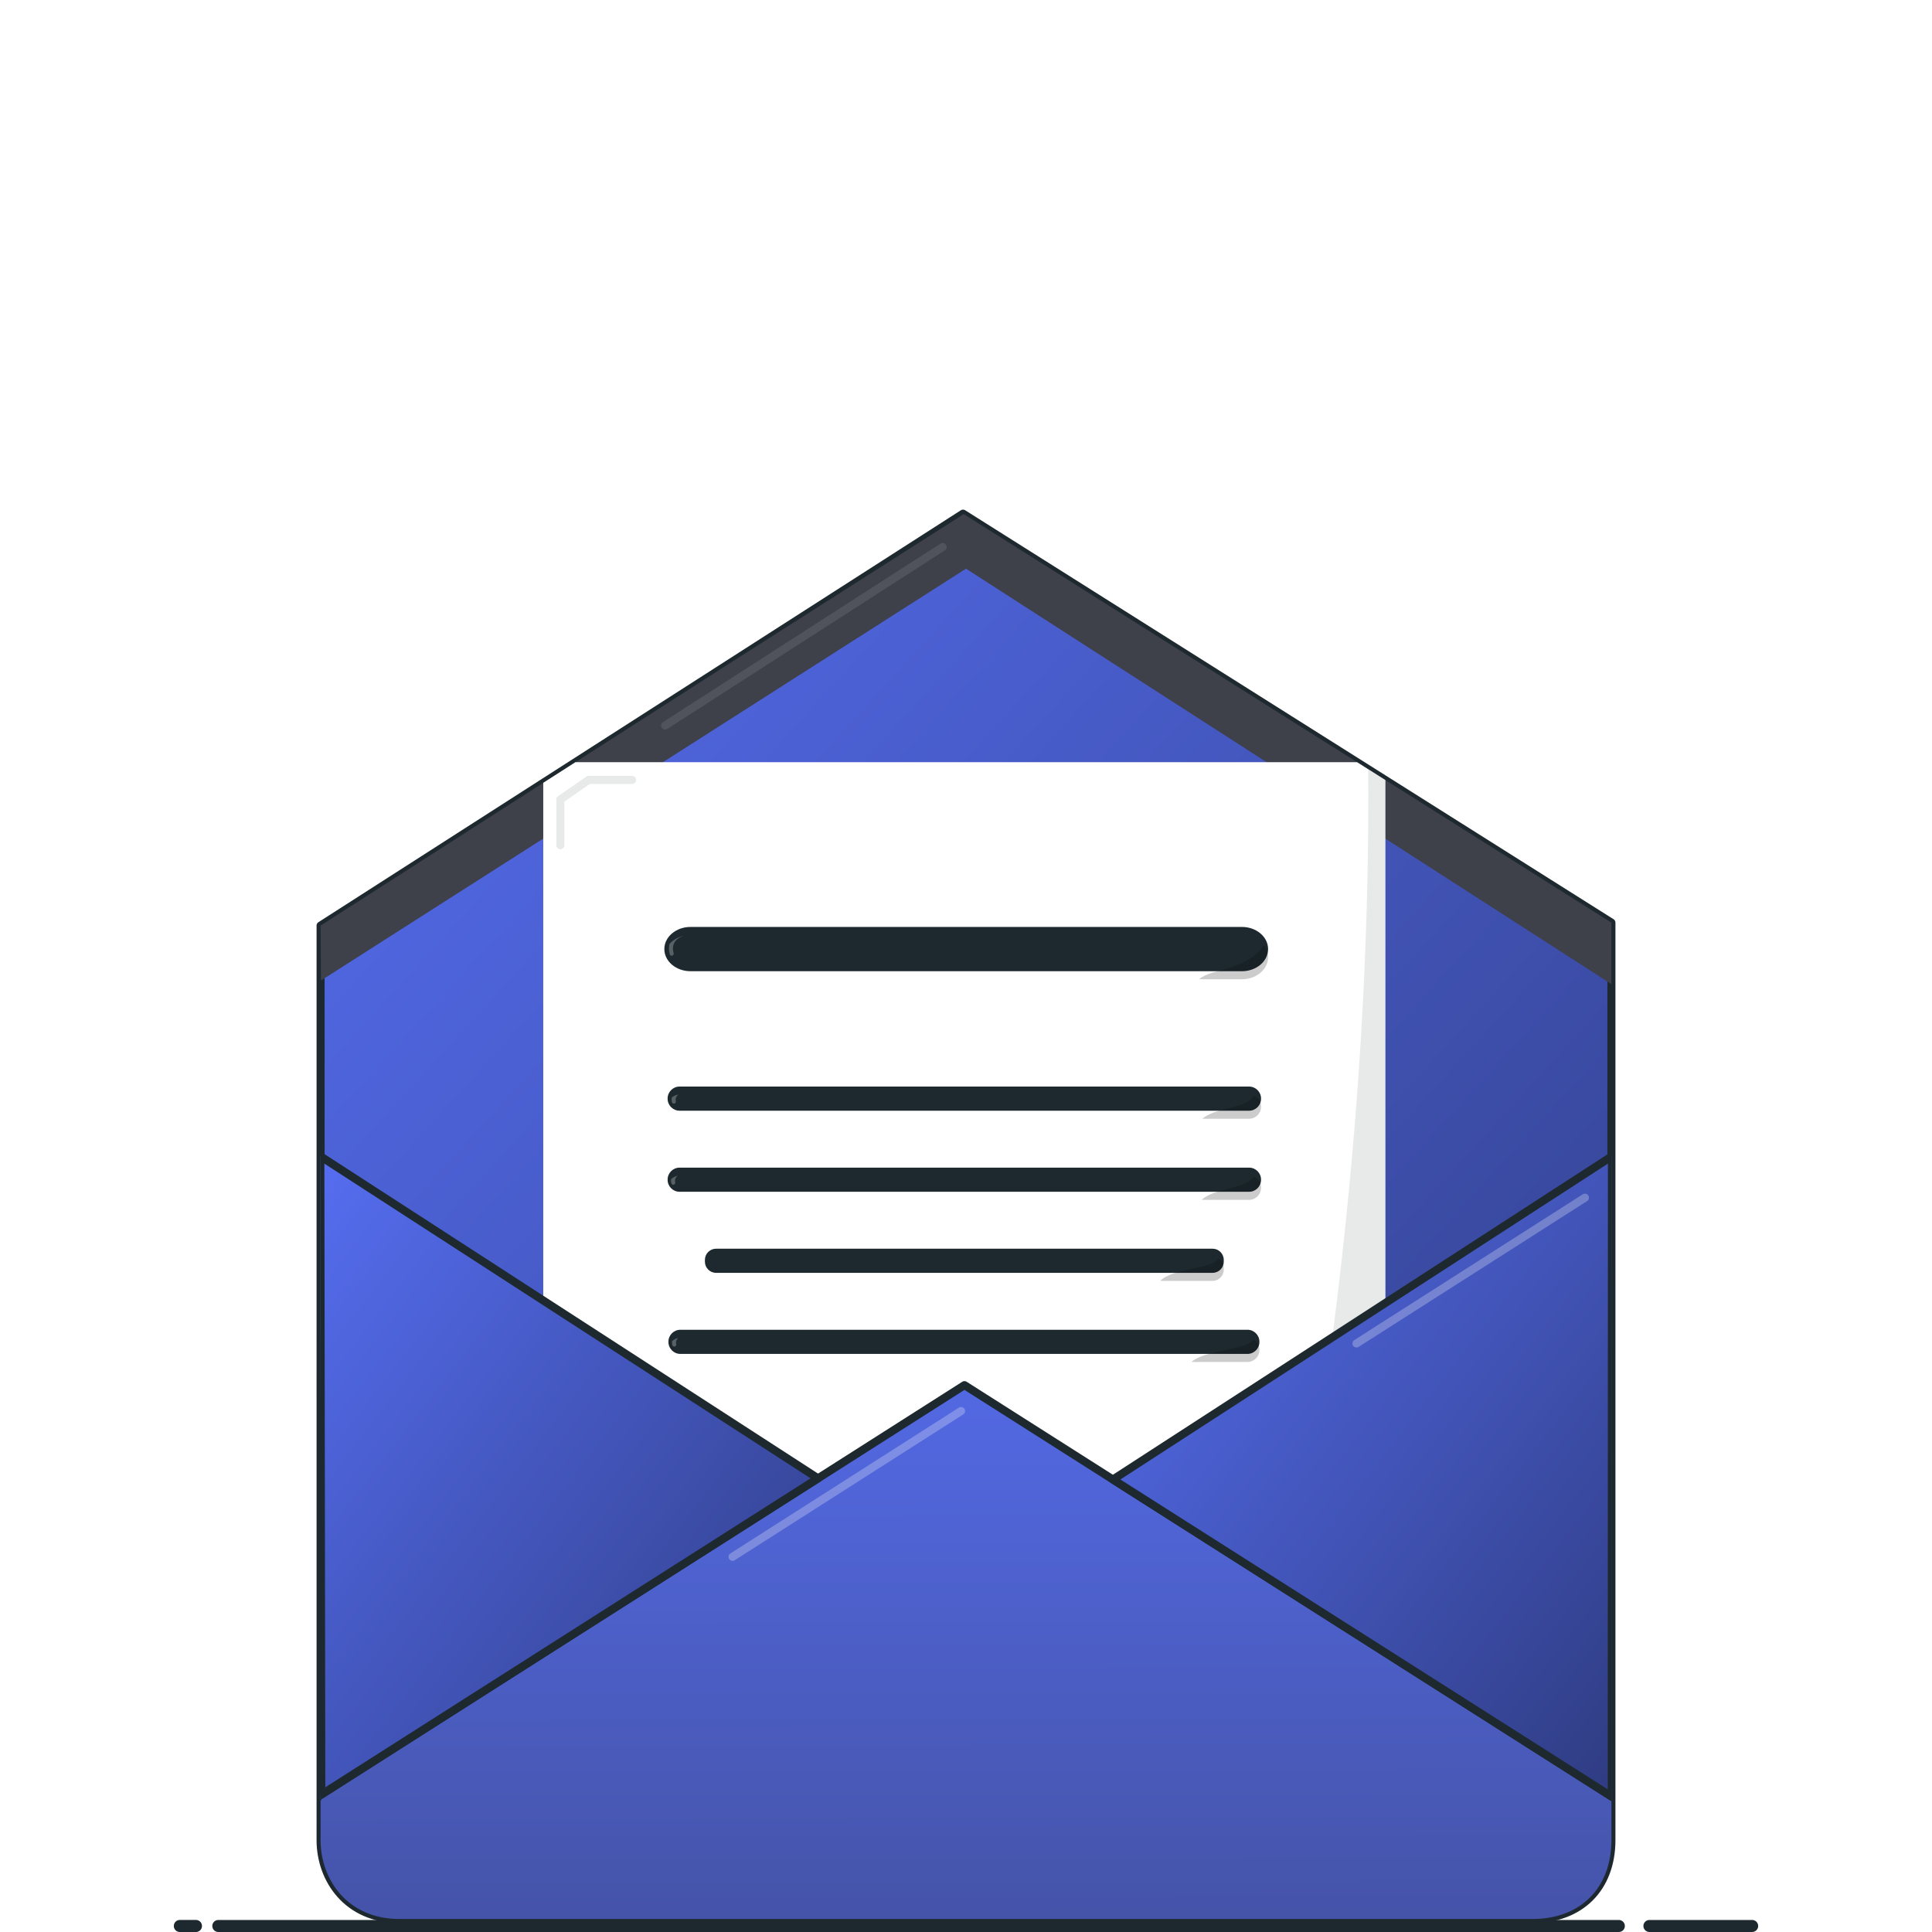 <?xml version="1.0" standalone="no"?><!-- Generator: Gravit.io --><svg xmlns="http://www.w3.org/2000/svg" xmlns:xlink="http://www.w3.org/1999/xlink" style="isolation:isolate" viewBox="16 16 480 480" width="480" height="480"><g style="isolation:isolate" id="file-sharing-illustration"><rect x="16" y="16" width="480" height="480" transform="matrix(1,0,0,1,0,0)" fill="none"/><g id="Ground"><line x1="70.237" y1="494.504" x2="418.199" y2="494.504" vector-effect="non-scaling-stroke" stroke-width="2.985" stroke="rgb(29,41,47)" stroke-linejoin="round" stroke-linecap="round" stroke-miterlimit="3"/><line x1="425.792" y1="494.504" x2="451.318" y2="494.504" vector-effect="non-scaling-stroke" stroke-width="2.985" stroke="rgb(29,41,47)" stroke-linejoin="round" stroke-linecap="round" stroke-miterlimit="3"/><line x1="60.682" y1="494.504" x2="64.682" y2="494.504" vector-effect="non-scaling-stroke" stroke-width="3" stroke="rgb(29,41,47)" stroke-linejoin="round" stroke-linecap="round" stroke-miterlimit="3"/></g><linearGradient id="_lgradient_76" x1="-3.927%" y1="-2.646%" x2="101.064%" y2="101.537%"><stop offset="1.739%" stop-opacity="1" style="stop-color:rgb(86,110,242)"/><stop offset="99.13%" stop-opacity="1" style="stop-color:rgb(47,60,130)"/></linearGradient><path d=" M 255.261 143.616 L 95.649 245.96 Q 95.649 463.444 95.649 473.185 C 95.649 482.925 102.3 492.767 115.231 492.767 C 128.163 492.767 384.837 492.767 396.769 492.767 C 408.701 492.767 416.351 485.008 416.351 473.185 Q 416.351 461.362 416.351 245.221 L 255.261 143.616 Z " fill="url(#_lgradient_76)" vector-effect="non-scaling-stroke" stroke-width="2" stroke="rgb(29,41,47)" stroke-linejoin="round" stroke-linecap="round" stroke-miterlimit="3"/><clipPath id="_clipPath_tnvdpj3cVPTX28hTBY8UlZKIV8dMlp1R"><linearGradient id="_lgradient_76" x1="-3.927%" y1="-2.646%" x2="101.064%" y2="101.537%"><stop offset="1.739%" stop-opacity="1" style="stop-color:rgb(86,110,242)"/><stop offset="99.13%" stop-opacity="1" style="stop-color:rgb(47,60,130)"/></linearGradient><path d=" M 255.261 143.616 L 95.649 245.96 Q 95.649 463.444 95.649 473.185 C 95.649 482.925 102.3 492.767 115.231 492.767 C 128.163 492.767 384.837 492.767 396.769 492.767 C 408.701 492.767 416.351 485.008 416.351 473.185 Q 416.351 461.362 416.351 245.221 L 255.261 143.616 Z " fill="url(#_lgradient_76)" vector-effect="non-scaling-stroke" stroke-width="2" stroke="rgb(29,41,47)" stroke-linejoin="round" stroke-linecap="round" stroke-miterlimit="3"/></clipPath><g clip-path="url(#_clipPath_tnvdpj3cVPTX28hTBY8UlZKIV8dMlp1R)"><path d=" M 95.734 259.611 L 256 157.287 L 416.72 260.739 L 416.72 244.851 L 255.42 143.728 L 95.649 245.59 L 95.734 259.611 Z " fill="rgb(62,64,74)"/><rect x="150.97" y="205.367" width="209.233" height="187.607" transform="matrix(1,0,0,1,0,0)" fill="rgb(255,255,255)"/><clipPath id="_clipPath_RANOX5rdfFxF0tIZ4dk4LqSaBMs0taNH"><rect x="150.97" y="205.367" width="209.233" height="187.607" transform="matrix(1,0,0,1,0,0)" fill="rgb(255,255,255)"/></clipPath><g clip-path="url(#_clipPath_RANOX5rdfFxF0tIZ4dk4LqSaBMs0taNH)"><defs><filter id="Zt298qh1iH9nuMLA2ZcjsfTqFuF48M2H" x="-200%" y="-200%" width="400%" height="400%"><feOffset xmlns="http://www.w3.org/2000/svg" in="SourceAlpha" result="offOut" dx="0" dy="2"/><feGaussianBlur xmlns="http://www.w3.org/2000/svg" in="offOut" result="blurOut" stdDeviation="2"/><feComponentTransfer xmlns="http://www.w3.org/2000/svg" in="blurOut" result="opacOut"><feFuncA xmlns="http://www.w3.org/2000/svg" type="table" tableValues="0 0.5"/></feComponentTransfer><feBlend xmlns="http://www.w3.org/2000/svg" in="SourceGraphic" in2="opacOut" mode="normal"/></filter></defs><g filter="url(#Zt298qh1iH9nuMLA2ZcjsfTqFuF48M2H)"><path d="M 187.554 244.295 L 324.554 244.295 C 328.142 244.295 331.054 246.759 331.054 249.795 L 331.054 249.795 C 331.054 252.83 328.142 255.295 324.554 255.295 L 187.554 255.295 C 183.967 255.295 181.054 252.83 181.054 249.795 L 181.054 249.795 C 181.054 246.759 183.967 244.295 187.554 244.295 Z" style="stroke:none;fill:#1D292F;stroke-miterlimit:10;"/><clipPath id="_clipPath_zTdWFhu74jmHpbivwtz9zhF8Wko5SVWQ"><g filter="url(#Zt298qh1iH9nuMLA2ZcjsfTqFuF48M2H)"><path d="M 187.554 244.295 L 324.554 244.295 C 328.142 244.295 331.054 246.759 331.054 249.795 L 331.054 249.795 C 331.054 252.83 328.142 255.295 324.554 255.295 L 187.554 255.295 C 183.967 255.295 181.054 252.83 181.054 249.795 L 181.054 249.795 C 181.054 246.759 183.967 244.295 187.554 244.295 Z" style="stroke:black;fill:white;stroke-miterlimit:10;"/></g></clipPath><g clip-path="url(#_clipPath_zTdWFhu74jmHpbivwtz9zhF8Wko5SVWQ)"><path d=" M 330.423 247.725 C 329.402 251.007 325.51 253.519 318.716 255.232 Q 307.624 258.029 319.163 263.275 L 339.539 256.662 L 330.423 247.725 Z " fill="rgb(0,0,0)" fill-opacity="0.2"/><path d=" M 187.774 245.687 C 183.837 245.875 182.087 248.125 182.878 250.943" fill="none" vector-effect="non-scaling-stroke" stroke-width="1" stroke="rgb(255,255,255)" stroke-opacity="0.26" stroke-linejoin="round" stroke-linecap="round" stroke-miterlimit="3"/></g></g><defs><filter id="KrnZVNOIxoaHAjpJcg6Eoy6g3bCQCB48" x="-200%" y="-200%" width="400%" height="400%"><feOffset xmlns="http://www.w3.org/2000/svg" in="SourceAlpha" result="offOut" dx="0" dy="2"/><feGaussianBlur xmlns="http://www.w3.org/2000/svg" in="offOut" result="blurOut" stdDeviation="2"/><feComponentTransfer xmlns="http://www.w3.org/2000/svg" in="blurOut" result="opacOut"><feFuncA xmlns="http://www.w3.org/2000/svg" type="table" tableValues="0 0.5"/></feComponentTransfer><feBlend xmlns="http://www.w3.org/2000/svg" in="SourceGraphic" in2="opacOut" mode="normal"/></filter></defs><g filter="url(#KrnZVNOIxoaHAjpJcg6Eoy6g3bCQCB48)"><path d="M 184.841 283.952 L 326.328 283.952 C 327.97 283.952 329.302 285.285 329.302 286.926 L 329.302 286.978 C 329.302 288.619 327.97 289.952 326.328 289.952 L 184.841 289.952 C 183.2 289.952 181.867 288.619 181.867 286.978 L 181.867 286.926 C 181.867 285.285 183.2 283.952 184.841 283.952 Z" style="stroke:none;fill:#1D292F;stroke-miterlimit:10;"/><clipPath id="_clipPath_e34UCjq4SavAfEkcDSneZwUPb7FQV9Qq"><g filter="url(#KrnZVNOIxoaHAjpJcg6Eoy6g3bCQCB48)"><path d="M 184.841 283.952 L 326.328 283.952 C 327.97 283.952 329.302 285.285 329.302 286.926 L 329.302 286.978 C 329.302 288.619 327.97 289.952 326.328 289.952 L 184.841 289.952 C 183.2 289.952 181.867 288.619 181.867 286.978 L 181.867 286.926 C 181.867 285.285 183.2 283.952 184.841 283.952 Z" style="stroke:black;fill:white;stroke-miterlimit:10;"/></g></clipPath><g clip-path="url(#_clipPath_e34UCjq4SavAfEkcDSneZwUPb7FQV9Qq)"><path d=" M 328.423 284.177 C 327.402 287.459 326.612 287.992 319.818 289.705 Q 308.726 292.502 317.163 299.727 L 337.539 293.114 L 328.423 284.177 Z " fill="rgb(0,0,0)" fill-opacity="0.2"/><path d=" M 185.384 285.195 C 183.886 285.267 183.116 286.615 183.417 287.687" fill="none" vector-effect="non-scaling-stroke" stroke-width="1" stroke="rgb(255,255,255)" stroke-opacity="0.26" stroke-linejoin="round" stroke-linecap="round" stroke-miterlimit="3"/></g></g><defs><filter id="Uu4y9vBtoLoLLhksfev1GTHAlD4drbDX" x="-200%" y="-200%" width="400%" height="400%"><feOffset xmlns="http://www.w3.org/2000/svg" in="SourceAlpha" result="offOut" dx="0" dy="2"/><feGaussianBlur xmlns="http://www.w3.org/2000/svg" in="offOut" result="blurOut" stdDeviation="2"/><feComponentTransfer xmlns="http://www.w3.org/2000/svg" in="blurOut" result="opacOut"><feFuncA xmlns="http://www.w3.org/2000/svg" type="table" tableValues="0 0.5"/></feComponentTransfer><feBlend xmlns="http://www.w3.org/2000/svg" in="SourceGraphic" in2="opacOut" mode="normal"/></filter></defs><g filter="url(#Uu4y9vBtoLoLLhksfev1GTHAlD4drbDX)"><path d="M 184.841 304.094 L 326.328 304.094 C 327.97 304.094 329.302 305.426 329.302 307.068 L 329.302 307.119 C 329.302 308.761 327.97 310.094 326.328 310.094 L 184.841 310.094 C 183.2 310.094 181.867 308.761 181.867 307.119 L 181.867 307.068 C 181.867 305.426 183.2 304.094 184.841 304.094 Z" style="stroke:none;fill:#1D292F;stroke-miterlimit:10;"/><clipPath id="_clipPath_wTpymgyKwbYLxmu5e7yAdYiu7GuZfR7J"><g filter="url(#Uu4y9vBtoLoLLhksfev1GTHAlD4drbDX)"><path d="M 184.841 304.094 L 326.328 304.094 C 327.97 304.094 329.302 305.426 329.302 307.068 L 329.302 307.119 C 329.302 308.761 327.97 310.094 326.328 310.094 L 184.841 310.094 C 183.2 310.094 181.867 308.761 181.867 307.119 L 181.867 307.068 C 181.867 305.426 183.2 304.094 184.841 304.094 Z" style="stroke:black;fill:white;stroke-miterlimit:10;"/></g></clipPath><g clip-path="url(#_clipPath_wTpymgyKwbYLxmu5e7yAdYiu7GuZfR7J)"><path d=" M 328.423 304.177 C 327.402 307.459 326.612 307.992 319.818 309.705 Q 308.726 312.502 317.163 319.727 L 337.539 313.114 L 328.423 304.177 Z " fill="rgb(0,0,0)" fill-opacity="0.2"/><path d=" M 185.236 305.344 C 183.738 305.415 182.968 306.763 183.269 307.836" fill="none" vector-effect="non-scaling-stroke" stroke-width="1" stroke="rgb(255,255,255)" stroke-opacity="0.26" stroke-linejoin="round" stroke-linecap="round" stroke-miterlimit="3"/></g></g><defs><filter id="4J8HvBjta9lE3OYPwJZ5gFatUiVyBW9R" x="-200%" y="-200%" width="400%" height="400%"><feOffset xmlns="http://www.w3.org/2000/svg" in="SourceAlpha" result="offOut" dx="0" dy="2"/><feGaussianBlur xmlns="http://www.w3.org/2000/svg" in="offOut" result="blurOut" stdDeviation="2"/><feComponentTransfer xmlns="http://www.w3.org/2000/svg" in="blurOut" result="opacOut"><feFuncA xmlns="http://www.w3.org/2000/svg" type="table" tableValues="0 0.5"/></feComponentTransfer><feBlend xmlns="http://www.w3.org/2000/svg" in="SourceGraphic" in2="opacOut" mode="normal"/></filter></defs><g filter="url(#4J8HvBjta9lE3OYPwJZ5gFatUiVyBW9R)"><path d="M 193.913 324.235 L 317.256 324.235 C 318.791 324.235 320.037 325.481 320.037 327.016 L 320.037 327.454 C 320.037 328.989 318.791 330.235 317.256 330.235 L 193.913 330.235 C 192.378 330.235 191.132 328.989 191.132 327.454 L 191.132 327.016 C 191.132 325.481 192.378 324.235 193.913 324.235 Z" style="stroke:none;fill:#1D292F;stroke-miterlimit:10;"/><clipPath id="_clipPath_AQhLh76TOYEcD8ZFoXrfDnYWvTEVGK7O"><g filter="url(#4J8HvBjta9lE3OYPwJZ5gFatUiVyBW9R)"><path d="M 193.913 324.235 L 317.256 324.235 C 318.791 324.235 320.037 325.481 320.037 327.016 L 320.037 327.454 C 320.037 328.989 318.791 330.235 317.256 330.235 L 193.913 330.235 C 192.378 330.235 191.132 328.989 191.132 327.454 L 191.132 327.016 C 191.132 325.481 192.378 324.235 193.913 324.235 Z" style="stroke:black;fill:white;stroke-miterlimit:10;"/></g></clipPath><g clip-path="url(#_clipPath_AQhLh76TOYEcD8ZFoXrfDnYWvTEVGK7O)"><path d=" M 319.423 325.177 C 318.402 328.459 315.957 328.215 309.164 329.928 Q 298.072 332.725 308.163 340.727 L 328.539 334.114 L 319.423 325.177 Z " fill="rgb(0,0,0)" fill-opacity="0.2"/></g></g><defs><filter id="S5WnlF2IP39gcVNy77MBQotPLKTjZ757" x="-200%" y="-200%" width="400%" height="400%"><feOffset xmlns="http://www.w3.org/2000/svg" in="SourceAlpha" result="offOut" dx="0" dy="2"/><feGaussianBlur xmlns="http://www.w3.org/2000/svg" in="offOut" result="blurOut" stdDeviation="2"/><feComponentTransfer xmlns="http://www.w3.org/2000/svg" in="blurOut" result="opacOut"><feFuncA xmlns="http://www.w3.org/2000/svg" type="table" tableValues="0 0.5"/></feComponentTransfer><feBlend xmlns="http://www.w3.org/2000/svg" in="SourceGraphic" in2="opacOut" mode="normal"/></filter></defs><g filter="url(#S5WnlF2IP39gcVNy77MBQotPLKTjZ757)"><path d="M 185.036 344.376 L 325.931 344.376 C 327.569 344.376 328.899 345.706 328.899 347.345 L 328.899 347.408 C 328.899 349.046 327.569 350.376 325.931 350.376 L 185.036 350.376 C 183.398 350.376 182.068 349.046 182.068 347.408 L 182.068 347.345 C 182.068 345.706 183.398 344.376 185.036 344.376 Z" style="stroke:none;fill:#1D292F;stroke-miterlimit:10;"/><clipPath id="_clipPath_AmtmecGT5YD9eWy2sEmXp8Lmtz3zMRww"><g filter="url(#S5WnlF2IP39gcVNy77MBQotPLKTjZ757)"><path d="M 185.036 344.376 L 325.931 344.376 C 327.569 344.376 328.899 345.706 328.899 347.345 L 328.899 347.408 C 328.899 349.046 327.569 350.376 325.931 350.376 L 185.036 350.376 C 183.398 350.376 182.068 349.046 182.068 347.408 L 182.068 347.345 C 182.068 345.706 183.398 344.376 185.036 344.376 Z" style="stroke:black;fill:white;stroke-miterlimit:10;"/></g></clipPath><g clip-path="url(#_clipPath_AmtmecGT5YD9eWy2sEmXp8Lmtz3zMRww)"><path d=" M 328.318 345.371 C 327.297 348.653 323.499 348.566 316.706 350.279 Q 305.613 353.076 316.163 360.727 L 336.539 354.114 L 328.318 345.371 Z " fill="rgb(0,0,0)" fill-opacity="0.2"/><path d=" M 185.483 345.553 C 183.985 345.624 183.215 346.973 183.516 348.045" fill="none" vector-effect="non-scaling-stroke" stroke-width="1" stroke="rgb(255,255,255)" stroke-opacity="0.26" stroke-linejoin="round" stroke-linecap="round" stroke-miterlimit="3"/></g></g><path d=" M 355.878 202.746 Q 356.959 290.872 341.28 387.649 Q 325.645 484.155 436.436 343.316 L 393.724 180.579 L 355.878 202.746 Z " fill="rgb(29,41,47)" fill-opacity="0.1"/></g><linearGradient id="_lgradient_77" x1="49.094%" y1="-25.359%" x2="49.665%" y2="122.55%"><stop offset="1.739%" stop-opacity="1" style="stop-color:rgb(86,110,242)"/><stop offset="98.696%" stop-opacity="1" style="stop-color:rgb(64,76,147)"/></linearGradient><path d=" M 255.618 360.132 L 95.247 462.223 L 83.591 480.31 L 122.578 510.455 L 416.793 505.632 L 434.88 463.831 L 420.008 464.634 L 415.538 461.816 L 255.618 360.132 Z " fill="url(#_lgradient_77)" vector-effect="non-scaling-stroke" stroke-width="2" stroke="rgb(29,41,47)" stroke-linejoin="round" stroke-linecap="round" stroke-miterlimit="3"/><clipPath id="_clipPath_hiGSRXF27uuXquYfFoPnFgyrXk3l4oob"><linearGradient id="_lgradient_77" x1="49.094%" y1="-25.359%" x2="49.665%" y2="122.55%"><stop offset="1.739%" stop-opacity="1" style="stop-color:rgb(86,110,242)"/><stop offset="98.696%" stop-opacity="1" style="stop-color:rgb(64,76,147)"/></linearGradient><path d=" M 255.618 360.132 L 95.247 462.223 L 83.591 480.31 L 122.578 510.455 L 416.793 505.632 L 434.88 463.831 L 420.008 464.634 L 415.538 461.816 L 255.618 360.132 Z " fill="url(#_lgradient_77)" vector-effect="non-scaling-stroke" stroke-width="2" stroke="rgb(29,41,47)" stroke-linejoin="round" stroke-linecap="round" stroke-miterlimit="3"/></clipPath><g clip-path="url(#_clipPath_hiGSRXF27uuXquYfFoPnFgyrXk3l4oob)"><line x1="254.776" y1="366.564" x2="198.007" y2="402.788" vector-effect="non-scaling-stroke" stroke-width="2" stroke="rgb(255,255,255)" stroke-opacity="0.26" stroke-linejoin="round" stroke-linecap="round" stroke-miterlimit="3"/></g><path d=" M 155.214 225.994 L 155.214 214.64 L 162.242 209.774 L 173.055 209.774" fill="none" vector-effect="non-scaling-stroke" stroke-width="2" stroke="rgb(29,41,47)" stroke-opacity="0.1" stroke-linejoin="round" stroke-linecap="round" stroke-miterlimit="3"/><linearGradient id="_lgradient_78" x1="-3.927%" y1="-2.646%" x2="101.064%" y2="101.537%"><stop offset="1.739%" stop-opacity="1" style="stop-color:rgb(86,110,242)"/><stop offset="99.13%" stop-opacity="1" style="stop-color:rgb(47,60,130)"/></linearGradient><path d=" M 219.229 383.29 L 95.587 303.26 L 95.831 461.86 L 219.229 383.29 Z " fill="url(#_lgradient_78)" vector-effect="non-scaling-stroke" stroke-width="2" stroke="rgb(29,41,47)" stroke-linejoin="round" stroke-linecap="round" stroke-miterlimit="3"/><linearGradient id="_lgradient_79" x1="-3.927%" y1="-2.646%" x2="101.064%" y2="101.537%"><stop offset="1.739%" stop-opacity="1" style="stop-color:rgb(86,110,242)"/><stop offset="99.13%" stop-opacity="1" style="stop-color:rgb(47,60,130)"/></linearGradient><path d=" M 292.509 383.58 L 416.486 303.258 L 416.441 462.375 L 292.509 383.58 Z " fill="url(#_lgradient_79)" vector-effect="non-scaling-stroke" stroke-width="2" stroke="rgb(29,41,47)" stroke-linejoin="round" stroke-linecap="round" stroke-miterlimit="3"/><clipPath id="_clipPath_oxwMB81e37mIIOOMwh0I4LG3MwCnC1Sz"><linearGradient id="_lgradient_79" x1="-3.927%" y1="-2.646%" x2="101.064%" y2="101.537%"><stop offset="1.739%" stop-opacity="1" style="stop-color:rgb(86,110,242)"/><stop offset="99.13%" stop-opacity="1" style="stop-color:rgb(47,60,130)"/></linearGradient><path d=" M 292.509 383.58 L 416.486 303.258 L 416.441 462.375 L 292.509 383.58 Z " fill="url(#_lgradient_79)" vector-effect="non-scaling-stroke" stroke-width="2" stroke="rgb(29,41,47)" stroke-linejoin="round" stroke-linecap="round" stroke-miterlimit="3"/></clipPath><g clip-path="url(#_clipPath_oxwMB81e37mIIOOMwh0I4LG3MwCnC1Sz)"><line x1="409.776" y1="313.564" x2="353.007" y2="349.788" vector-effect="non-scaling-stroke" stroke-width="2" stroke="rgb(255,255,255)" stroke-opacity="0.26" stroke-linejoin="round" stroke-linecap="round" stroke-miterlimit="3"/></g><line x1="250.203" y1="151.895" x2="181.247" y2="196.258" vector-effect="non-scaling-stroke" stroke-width="2" stroke="rgb(255,255,255)" stroke-opacity="0.1" stroke-linejoin="round" stroke-linecap="round" stroke-miterlimit="3"/></g></g></svg>